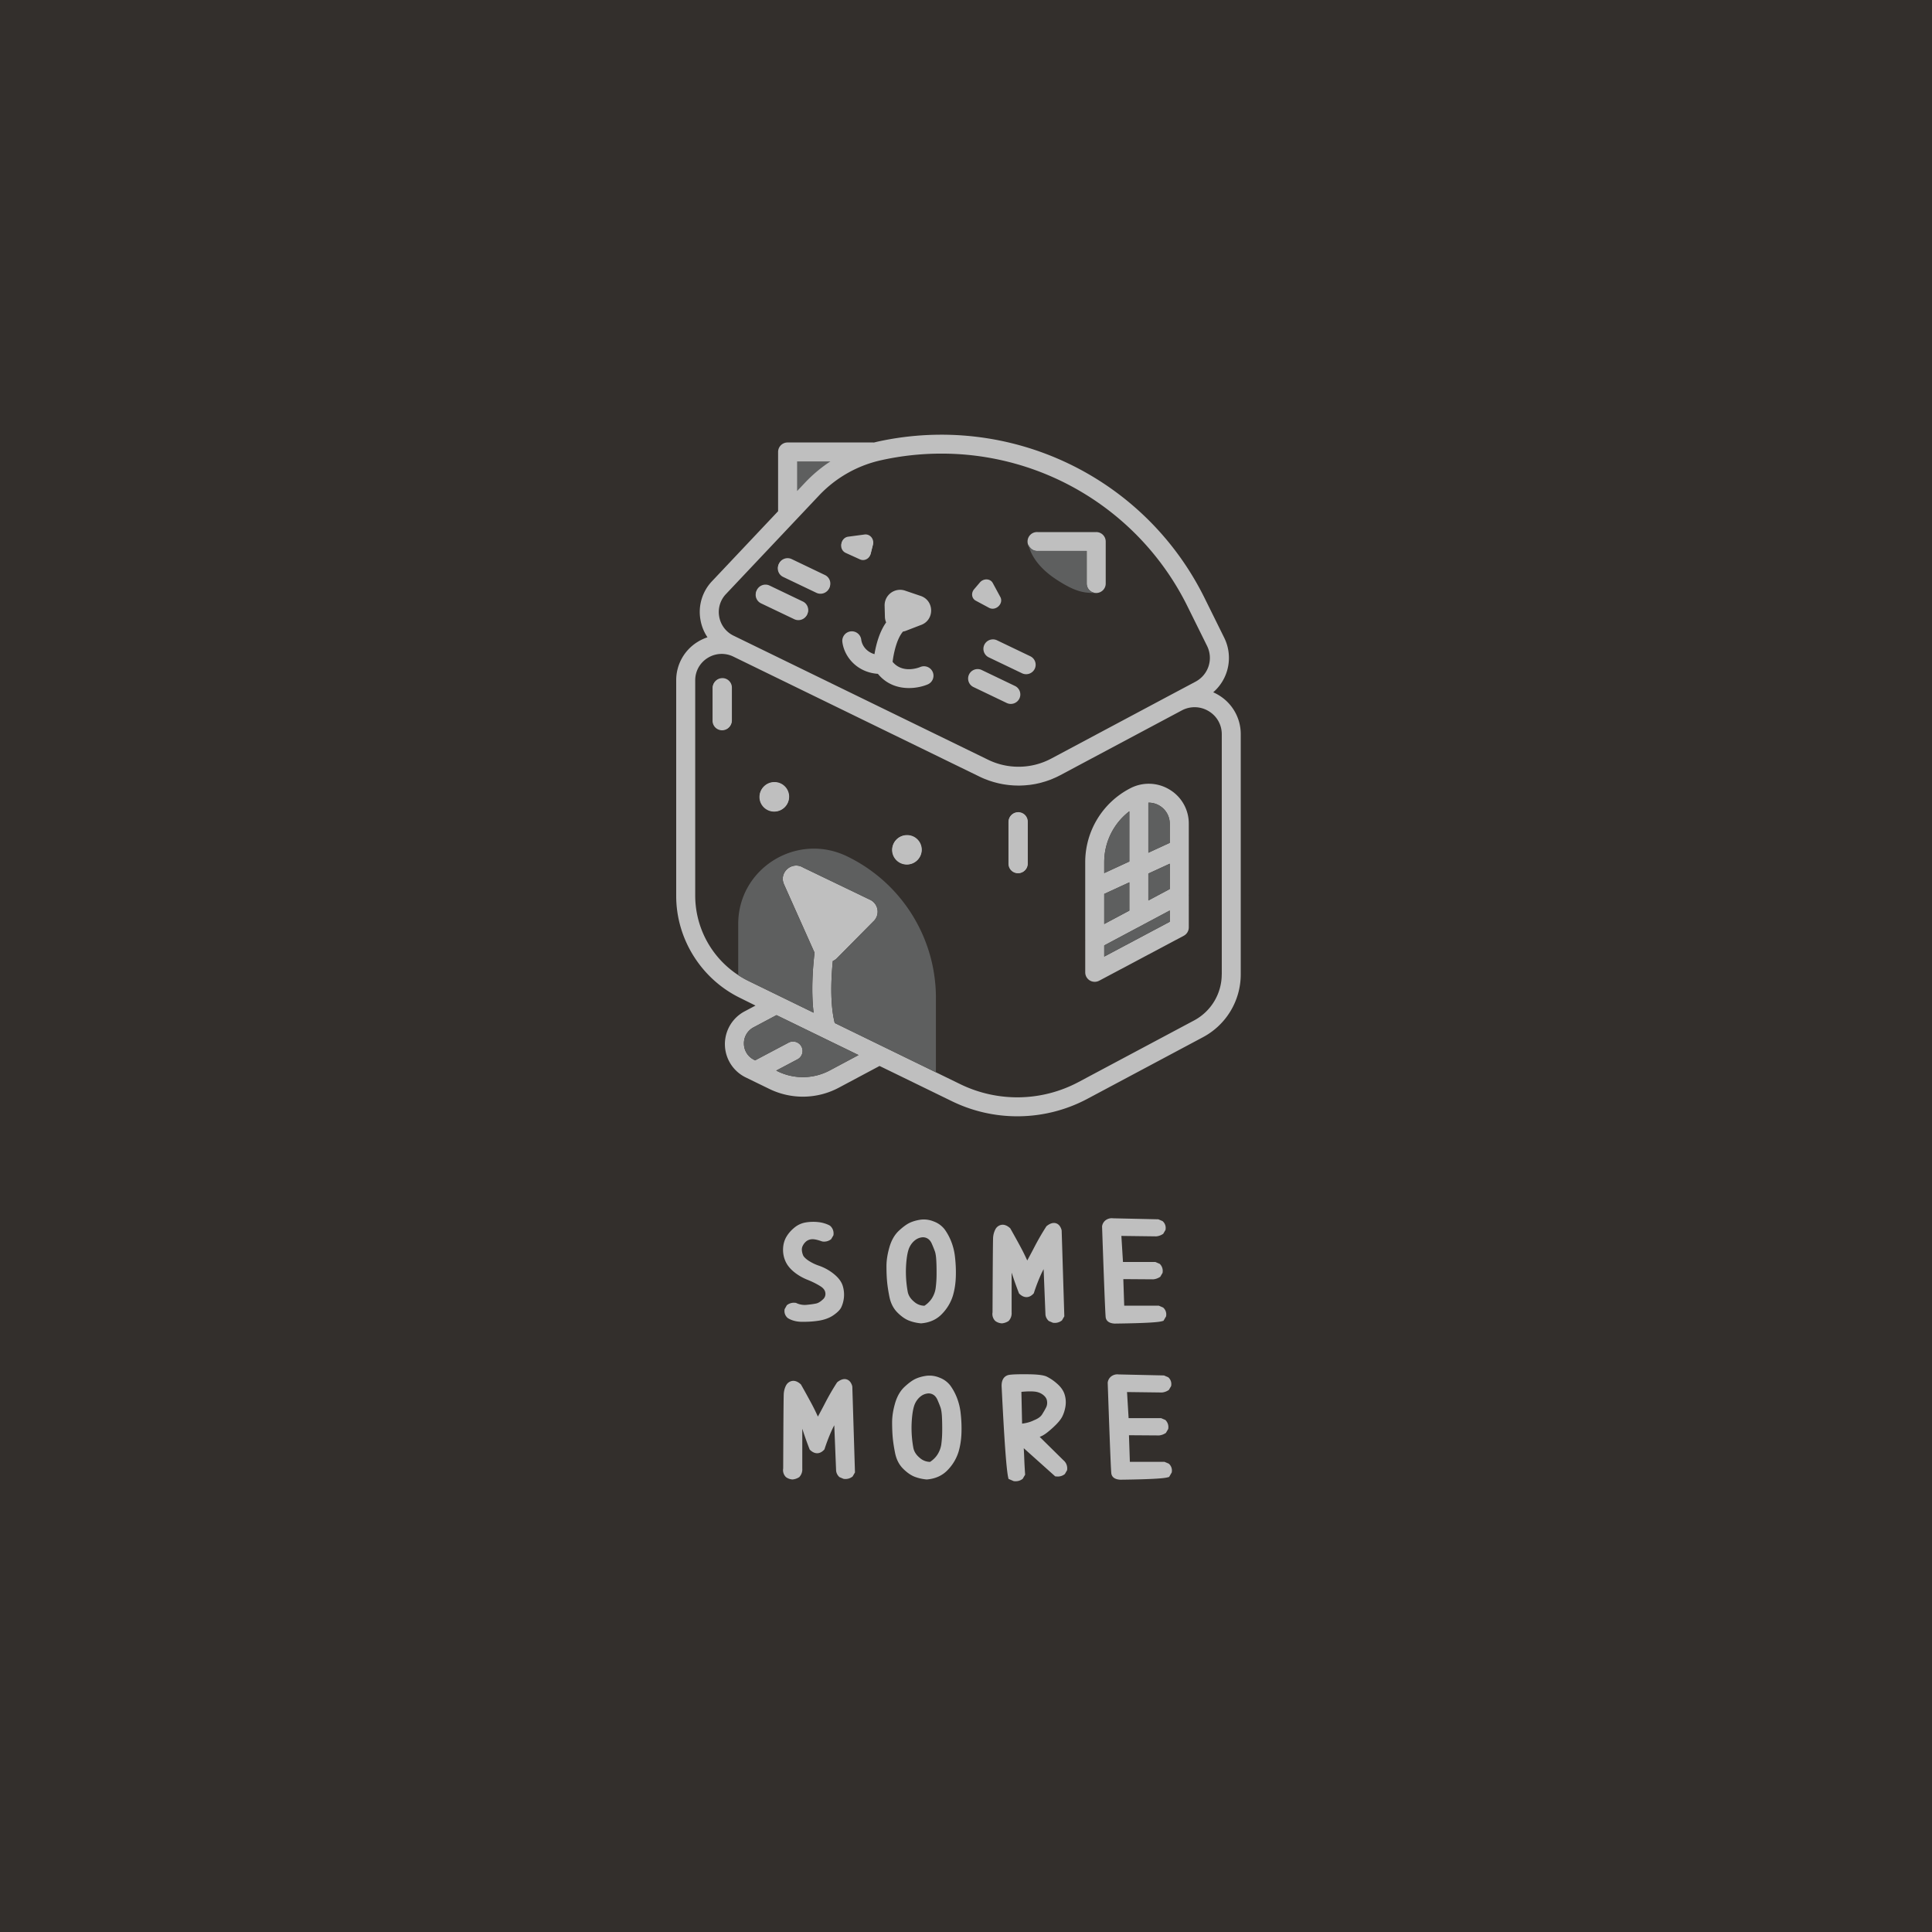 <svg width="120" height="120" fill="none" xmlns="http://www.w3.org/2000/svg">
    <path fill="#332F2C" d="M0 0h120v120H0z"/>
    <path d="m52.535 34.345.88.4c.27.122.58-.037.656-.335l.133-.533c.087-.344-.185-.669-.52-.624l-1.015.134c-.486.064-.582.756-.134.958zM56.322 51.887a.91.91 0 0 0-.912.906c0 .5.408.905.912.905a.909.909 0 0 0 .912-.905c0-.5-.408-.906-.912-.906zM48.085 48.6a.909.909 0 0 0-.913.905c0 .5.409.905.913.905a.909.909 0 0 0 .912-.905.908.908 0 0 0-.912-.906zM48.645 35.835l2.061.985a.594.594 0 0 0 .789-.273.585.585 0 0 0-.276-.783l-2.062-.985a.592.592 0 0 0-.789.274.585.585 0 0 0 .277.782zM47.27 37.475l2.063.985a.596.596 0 0 0 .789-.273.585.585 0 0 0-.276-.783l-2.06-.985a.593.593 0 0 0-.79.274c-.143.291-.02.64.274.782zM44.85 42.156a.588.588 0 0 0-.59.586v2.03c0 .324.263.587.59.587.327 0 .59-.263.59-.586V42.74a.588.588 0 0 0-.59-.585zM63.228 50.466a.588.588 0 0 0-.59.586v2.6c0 .324.263.586.59.586.327 0 .591-.262.591-.586v-2.6a.589.589 0 0 0-.59-.586zM64.445 34.222h3.052v2.023c0 .324.264.587.591.587.327 0 .59-.263.59-.587v-2.61a.588.588 0 0 0-.59-.587h-3.643a.588.588 0 1 0 0 1.174zM53.493 39.728a.59.59 0 0 0-1.172.15c.12.933.925 1.888 2.207 1.975.55.673 1.28.883 1.93.883.46 0 .88-.105 1.165-.227a.586.586 0 0 0 .31-.77.593.593 0 0 0-.776-.309c-.046.02-1.082.448-1.716-.323.06-.493.244-1.413.645-1.879a.977.977 0 0 0 .144-.034l.943-.364c.892-.293.88-1.551-.019-1.826l-.96-.326a.963.963 0 0 0-1.249.94l.018.69c.003.126.03.243.077.35-.434.614-.634 1.422-.725 1.973-.482-.14-.772-.517-.822-.903zM60.604 37.308l.826.443c.419.226.925-.26.702-.672l-.468-.865c-.155-.287-.574-.304-.804-.034l-.357.42c-.2.238-.15.572.101.708z" fill="#BFBFBF"/>
    <path d="m52.553 34.294.88.4c.27.123.581-.036.656-.335l.134-.535c.086-.344-.185-.669-.521-.625l-1.015.135c-.484.064-.58.756-.134.96zM56.34 51.869a.91.91 0 0 0-.912.907.91.91 0 0 0 .912.906.91.91 0 0 0 .913-.906.908.908 0 0 0-.913-.907zM48.103 48.575a.91.91 0 0 0-.913.906.91.91 0 0 0 .913.907.91.91 0 0 0 .912-.907.908.908 0 0 0-.912-.906zM63.992 40.76l-2.062-.988a.593.593 0 0 0-.79.274.586.586 0 0 0 .276.784l2.063.988a.593.593 0 0 0 .789-.274.586.586 0 0 0-.276-.784zM60.466 42.675l2.061.988a.593.593 0 0 0 .789-.274.586.586 0 0 0-.276-.784l-2.06-.988a.592.592 0 0 0-.79.274.585.585 0 0 0 .276.784zM48.663 35.786l2.063.988a.593.593 0 0 0 .789-.274.586.586 0 0 0-.276-.784l-2.062-.988a.592.592 0 0 0-.79.274.586.586 0 0 0 .276.784zM72.637 49.039a2.48 2.48 0 0 0-2.442-.073 5.163 5.163 0 0 0-2.79 4.588v4.818l.003.036-.002.023v1.964a.586.586 0 0 0 .59.587.598.598 0 0 0 .279-.07l5.25-2.79a.588.588 0 0 0 .313-.518V55.63c0-.008-.003-.016-.003-.023l.003-.036v-4.417a2.454 2.454 0 0 0-1.201-2.115zm-4.051 4.515c0-1.253.584-2.412 1.558-3.162v3.118l-1.558.719v-.675zm0 1.97 1.558-.72v1.756l-1.558.831v-1.868zm4.07 1.728-4.07 2.163v-.692l4.07-2.17v.699zm0-2.032-1.33.71v-1.67l1.33-.613v1.573zm0-2.87-1.33.613v-3.106l.024-.001a1.307 1.307 0 0 1 1.305 1.298v1.196zM44.868 42.12a.588.588 0 0 0-.59.586v2.034c0 .325.263.587.59.587.327 0 .591-.262.591-.587v-2.034a.589.589 0 0 0-.59-.587zM63.247 50.446a.588.588 0 0 0-.591.587v2.605c0 .325.264.587.59.587.327 0 .591-.262.591-.587v-2.605a.588.588 0 0 0-.59-.587zM47.289 37.429l2.062.988a.593.593 0 0 0 .789-.274.585.585 0 0 0-.276-.784l-2.062-.988a.592.592 0 0 0-.789.274.586.586 0 0 0 .276.784z" fill="#BFBFBF"/>
    <path d="M75.669 43.161a2.85 2.85 0 0 0-.314-.162 2.826 2.826 0 0 0 .679-3.397l-1.22-2.467c-3.725-7.524-12.08-11.514-20.318-9.701l-.222.053c-.012-.001-.024-.004-.035-.004h-5.32a.588.588 0 0 0-.59.587v3.682l-4.099 4.342a2.772 2.772 0 0 0-.719 2.426c.07.39.22.75.432 1.064a2.85 2.85 0 0 0-.61.284A2.792 2.792 0 0 0 42 42.254v13.399c0 2.67 1.558 5.156 3.971 6.331l.954.474-.673.358a2.302 2.302 0 0 0 .079 4.111l1.462.712a4.747 4.747 0 0 0 4.306-.08l2.532-1.35.582.283h.001l3.919 1.91a9.246 9.246 0 0 0 4.052.933c1.5 0 2.998-.363 4.352-1.084l7.176-3.826a4.422 4.422 0 0 0 2.352-3.904V45.609a2.823 2.823 0 0 0-1.396-2.448zm-30.577-6.264 5.778-6.12a7.547 7.547 0 0 1 3.882-2.197 17.255 17.255 0 0 1 3.718-.405 17.028 17.028 0 0 1 15.282 9.478l1.221 2.467c.403.815.088 1.79-.716 2.22l-1.417.754h-.001l-7.547 4.024a4.31 4.31 0 0 1-1.95.505 4.307 4.307 0 0 1-1.969-.434l-15.806-7.704a1.62 1.62 0 0 1-.894-1.175 1.614 1.614 0 0 1 .419-1.413zm6.449 29.587c-1 .535-2.207.557-3.227.062l-.102-.05 1.323-.7a.584.584 0 0 0 .243-.794.593.593 0 0 0-.8-.241l-2.075 1.098-.052-.026a1.123 1.123 0 0 1-.644-1.002 1.12 1.12 0 0 1 .603-1.024l1.42-.755 2.686 1.307 2.41 1.173-1.785.952zm24.343-5.967a3.247 3.247 0 0 1-1.727 2.87l-7.177 3.825a8.084 8.084 0 0 1-7.326.132l-7.806-3.804c-.3-1.184-.226-2.77-.12-3.85a.808.808 0 0 0 .23-.146l2.28-2.304a.823.823 0 0 0-.153-1.334l-4.197-2.02c-.692-.42-1.516.29-1.197 1.03l1.902 4.257c-.108.92-.22 2.39-.058 3.726l-4.044-1.971a5.91 5.91 0 0 1-3.31-5.276V42.253c0-.569.29-1.087.775-1.388a1.643 1.643 0 0 1 1.595-.081l15.301 7.459c.097.047.195.091.294.131.033.014.066.025.1.038.067.026.133.052.2.076.04.014.08.025.12.038.062.02.124.04.185.057l.13.034c.058.016.118.031.179.044l.135.028c.06.012.117.023.177.032a7.435 7.435 0 0 0 .314.042c.047.005.095.008.142.012.058.005.115.01.173.012l.143.004c.04 0 .08.004.121.004l.05-.002c.058 0 .115-.002.173-.005.051-.003.104-.004.155-.008.058-.004.116-.01.173-.016.051-.005.103-.009.154-.015l.173-.026.151-.025c.058-.01.116-.025.175-.038.05-.01.098-.02.147-.034.059-.014.117-.032.176-.05.047-.012.094-.026.141-.04l.182-.062c.043-.016.088-.03.132-.047.066-.025.132-.054.196-.083.037-.015.075-.03.11-.047.101-.045.2-.095.3-.147l7.548-4.023a1.684 1.684 0 0 1 1.664.039c.515.305.822.844.822 1.44v14.91h-.003z" fill="#BFBFBF"/>
    <path d="M63.866 33.749zM67.497 36.244v-2.022h-3.052a.592.592 0 0 1-.579-.467c.053.334.326 1.314 1.76 2.248 1.236.808 1.758.828 2.462.828a.589.589 0 0 1-.59-.587zM72.655 55.22l-1.33.709v-1.67l1.33-.613v1.575zM68.585 55.523l1.559-.719v1.755l-1.559.831v-1.867zM72.025 50.045c.394.237.63.652.63 1.11v1.197l-1.33.613v-3.107h.025c.234-.002.466.06.675.187zM70.144 50.392v3.118l-1.559.719v-.675c0-1.254.585-2.412 1.559-3.162zM68.585 59.414v-.69l4.07-2.171v.699l-4.07 2.162zM49.51 28.658h2.07a8.8 8.8 0 0 0-1.572 1.315l-.498.527v-1.842zM58.132 61.968a9.764 9.764 0 0 0-5.518-8.779c-3.123-1.514-6.762.745-6.762 4.199v3.178c.205.134.417.255.639.364l4.044 1.971c-.16-1.335-.05-2.806.058-3.726l-1.444-3.232-.458-1.025a.957.957 0 0 1-.047-.138c-.17-.687.596-1.287 1.243-.893l4.197 2.021a.82.82 0 0 1 .152 1.333l-2.28 2.304a.838.838 0 0 1-.229.147c-.106 1.081-.178 2.666.12 3.85l6.284 3.063v-4.637h.001zM51.541 66.485c-1 .535-2.207.557-3.227.061l-.102-.05 1.323-.7a.584.584 0 0 0 .243-.793.593.593 0 0 0-.8-.242l-2.075 1.099-.052-.026a1.123 1.123 0 0 1-.644-1.002 1.12 1.12 0 0 1 .603-1.024l1.42-.756 2.686 1.307 2.41 1.173-1.785.953z" fill="#5E5F5F"/>
    <path d="M51.805 79.139a3.075 3.075 0 0 0-.92-.518 2.849 2.849 0 0 1-.7-.342c-.21-.15-.277-.252-.298-.3a1.018 1.018 0 0 1-.081-.324.52.52 0 0 1 .057-.283.845.845 0 0 1 .212-.269.619.619 0 0 1 .321-.129c.097-.014.289-.002.649.128l.061.013a.702.702 0 0 0 .482-.121l.038-.029.14-.24.005-.05a.627.627 0 0 0-.197-.527l-.055-.039a2.007 2.007 0 0 0-.696-.202 2.864 2.864 0 0 0-.754.017c-.273.042-.52.153-.732.329-.201.165-.364.352-.485.553-.127.213-.2.458-.213.73-.014.268.031.529.135.775.105.251.288.484.547.695.247.2.533.365.852.491.285.114.549.246.782.392.188.117.29.253.31.415a.444.444 0 0 1-.156.407c-.148.14-.289.224-.415.252-.16.034-.363.062-.602.084a1.208 1.208 0 0 1-.621-.108l-.037-.017-.04-.002a.699.699 0 0 0-.483.12l-.04.03-.138.247-.005.046c-.02.184.04.351.177.483l.043.034c.226.133.487.206.779.218h.002l.188.002c.315 0 .621-.022.914-.066.371-.056.684-.171.93-.34.251-.174.413-.336.491-.494a1.862 1.862 0 0 0 .108-1.277c-.07-.277-.257-.542-.555-.784zM59.073 77.089a3.44 3.44 0 0 0-.399-.73 1.508 1.508 0 0 0-.676-.491 1.602 1.602 0 0 0-.83-.11c-.243.037-.463.1-.65.185-.193.09-.414.248-.676.49-.272.25-.474.598-.6 1.038-.12.418-.182.812-.182 1.17 0 .345.012.662.037.941.025.282.075.61.148.973.082.4.253.731.509.981.244.242.488.409.723.496.224.085.463.139.713.162l.02.001.019-.001c.54-.046.983-.254 1.315-.621a2.81 2.81 0 0 0 .644-1.1c.107-.368.168-.764.18-1.18a8.23 8.23 0 0 0-.047-1.177 3.697 3.697 0 0 0-.248-1.027zm-.901 2.063a6.61 6.61 0 0 1-.057.86c-.031.22-.109.429-.23.623-.11.176-.266.334-.466.467h-.006a.973.973 0 0 1-.634-.248c-.225-.185-.356-.391-.4-.627a6.854 6.854 0 0 1-.07-1.987c.04-.35.102-.616.19-.79.084-.168.194-.305.327-.41a.85.85 0 0 1 .408-.182.551.551 0 0 1 .37.065c.113.064.201.168.27.321.084.192.15.358.197.49.04.118.068.298.082.534.016.253.021.55.019.884zM65.928 76.369c-.066-.209-.18-.34-.337-.389-.167-.052-.354-.001-.556.153l-.033.025-.023.033c-.26.406-.505.828-.725 1.254-.144.278-.295.561-.45.846a13.478 13.478 0 0 0-.39-.795 57.41 57.41 0 0 0-.647-1.17l-.018-.034-.029-.025c-.165-.146-.332-.21-.492-.194a.53.53 0 0 0-.372.23l-.018.028c-.087.162-.14.34-.154.524-.007.103-.02.697-.036 4.658a.605.605 0 0 0 .15.514l.036.033c.105.074.227.12.364.134l.025.003.025-.003a.887.887 0 0 0 .367-.125l.034-.021.025-.03a.691.691 0 0 0 .16-.501v-2.471l.03.087c.127.394.266.784.412 1.159l.018.048.038.035c.276.259.59.256.843-.009l.036-.038.016-.05c.118-.363.256-.722.408-1.069.057-.127.119-.253.186-.38l.114 2.82.002.023c.019.13.076.247.172.345l.033.032.259.111.038.003a.69.69 0 0 0 .48-.122l.04-.028.148-.253-.165-5.329-.013-.062zM72.244 81.213l-.265-.114h-2.152l-.056-1.651 1.85.013.027-.002a.887.887 0 0 0 .368-.125l.05-.03.144-.246.005-.049a.603.603 0 0 0-.145-.47l-.035-.038-.273-.117H69.75l-.099-1.619 2.165.028.013-.002a.874.874 0 0 0 .37-.125l.05-.03.144-.246.005-.049a.548.548 0 0 0-.156-.464l-.032-.031-.264-.113-2.812-.062a.635.635 0 0 0-.476.131.577.577 0 0 0-.205.358l-.003.02.002.02c.19 5.477.218 5.6.23 5.657.035.15.158.333.55.353h.015c2.242-.028 2.745-.098 2.929-.148l.09-.025.163-.279.005-.048a.553.553 0 0 0-.156-.464l-.034-.033zM52.926 86.066c-.067-.209-.18-.34-.338-.389-.166-.052-.354-.001-.556.153l-.033.025-.022.032c-.262.406-.506.828-.726 1.254-.143.278-.294.561-.45.846a13.569 13.569 0 0 0-.39-.795c-.213-.395-.43-.79-.646-1.17l-.019-.034-.029-.025c-.165-.146-.33-.21-.492-.194a.53.53 0 0 0-.371.23l-.019.028c-.088.162-.139.34-.153.524-.008.103-.021.697-.037 4.658a.605.605 0 0 0 .15.514l.036.033c.105.074.227.12.364.134l.025.003.025-.003a.887.887 0 0 0 .367-.125l.035-.021.024-.03a.692.692 0 0 0 .16-.501v-2.471l.03.087c.127.394.266.784.412 1.159l.018.048.038.035c.276.259.59.256.843-.009l.037-.038.015-.05c.119-.363.256-.722.409-1.069.056-.127.118-.253.185-.38l.114 2.82.003.023c.018.13.076.247.171.345l.033.032.259.111.038.003a.69.69 0 0 0 .48-.122l.04-.028.148-.253-.165-5.329-.013-.06zM59.424 86.786a3.436 3.436 0 0 0-.4-.73 1.508 1.508 0 0 0-.675-.49 1.601 1.601 0 0 0-.83-.11c-.244.036-.463.099-.651.185-.193.089-.413.248-.676.49-.272.25-.474.598-.6 1.038-.12.417-.181.811-.181 1.17 0 .344.012.661.037.94.025.282.075.61.148.974.081.4.252.73.508.981.244.241.488.408.723.496.225.084.464.138.713.161l.02.002.02-.002c.54-.045.983-.254 1.315-.62a2.81 2.81 0 0 0 .643-1.1c.108-.368.168-.765.181-1.18a8.23 8.23 0 0 0-.047-1.178 3.743 3.743 0 0 0-.248-1.027zm-.902 2.063a6.61 6.61 0 0 1-.056.86c-.032.22-.11.43-.23.623-.11.177-.267.334-.466.468h-.007a.973.973 0 0 1-.634-.248c-.224-.186-.355-.392-.4-.628a6.854 6.854 0 0 1-.07-1.987c.04-.35.103-.616.19-.79.085-.168.195-.305.328-.41a.85.85 0 0 1 .408-.181.552.552 0 0 1 .37.065c.113.064.2.168.27.32.083.192.15.358.196.49.04.119.068.299.083.535.014.253.02.55.018.883zM64.578 89.247c.043-.017.087-.037.127-.055.168-.077.391-.244.684-.511.296-.27.486-.494.584-.684.095-.185.163-.395.202-.626a1.63 1.63 0 0 0-.042-.732c-.073-.255-.236-.492-.488-.707a2.873 2.873 0 0 0-.633-.43c-.128-.058-.39-.138-1.177-.144-.57-.006-.948.006-1.15.037-.147.023-.486.133-.473.706.16 3.257.29 5.1.403 5.639l.025.117.327.14.038.003c.025.002.05.002.074.002a.675.675 0 0 0 .407-.124l.038-.028.15-.257-.006-.07c-.023-.34-.042-.687-.054-1.03a21.095 21.095 0 0 0-.027-.543l1.954 1.75.08.006a.7.7 0 0 0 .48-.121l.039-.029.14-.241.004-.053a.646.646 0 0 0-.23-.56l-1.476-1.455zm-.336-1.041-.017.007c-.129.064-.27.117-.423.153-.094.024-.2.043-.318.059l-.043-1.975c.336-.032.61-.037.81-.017.216.022.395.091.547.212.14.112.216.234.233.372a.664.664 0 0 1-.041.37c-.063.129-.15.284-.261.461-.088.144-.25.262-.487.358zM72.595 90.91l-.266-.113h-2.151l-.056-1.652 1.85.013.027-.001a.887.887 0 0 0 .367-.125l.05-.03.145-.247.005-.048a.603.603 0 0 0-.146-.47l-.034-.039-.273-.116H70.1l-.098-1.62 2.165.028.013-.001a.874.874 0 0 0 .369-.125l.05-.03.144-.247.005-.048a.548.548 0 0 0-.156-.465l-.031-.03-.264-.113-2.812-.063a.634.634 0 0 0-.477.132.576.576 0 0 0-.204.358l-.003.02.001.02c.19 5.477.218 5.6.231 5.657.034.15.158.332.549.352h.016c2.242-.027 2.745-.098 2.928-.147l.091-.025.163-.28.005-.048a.552.552 0 0 0-.156-.464l-.034-.033z" fill="#BFBFBF"/>
</svg>
